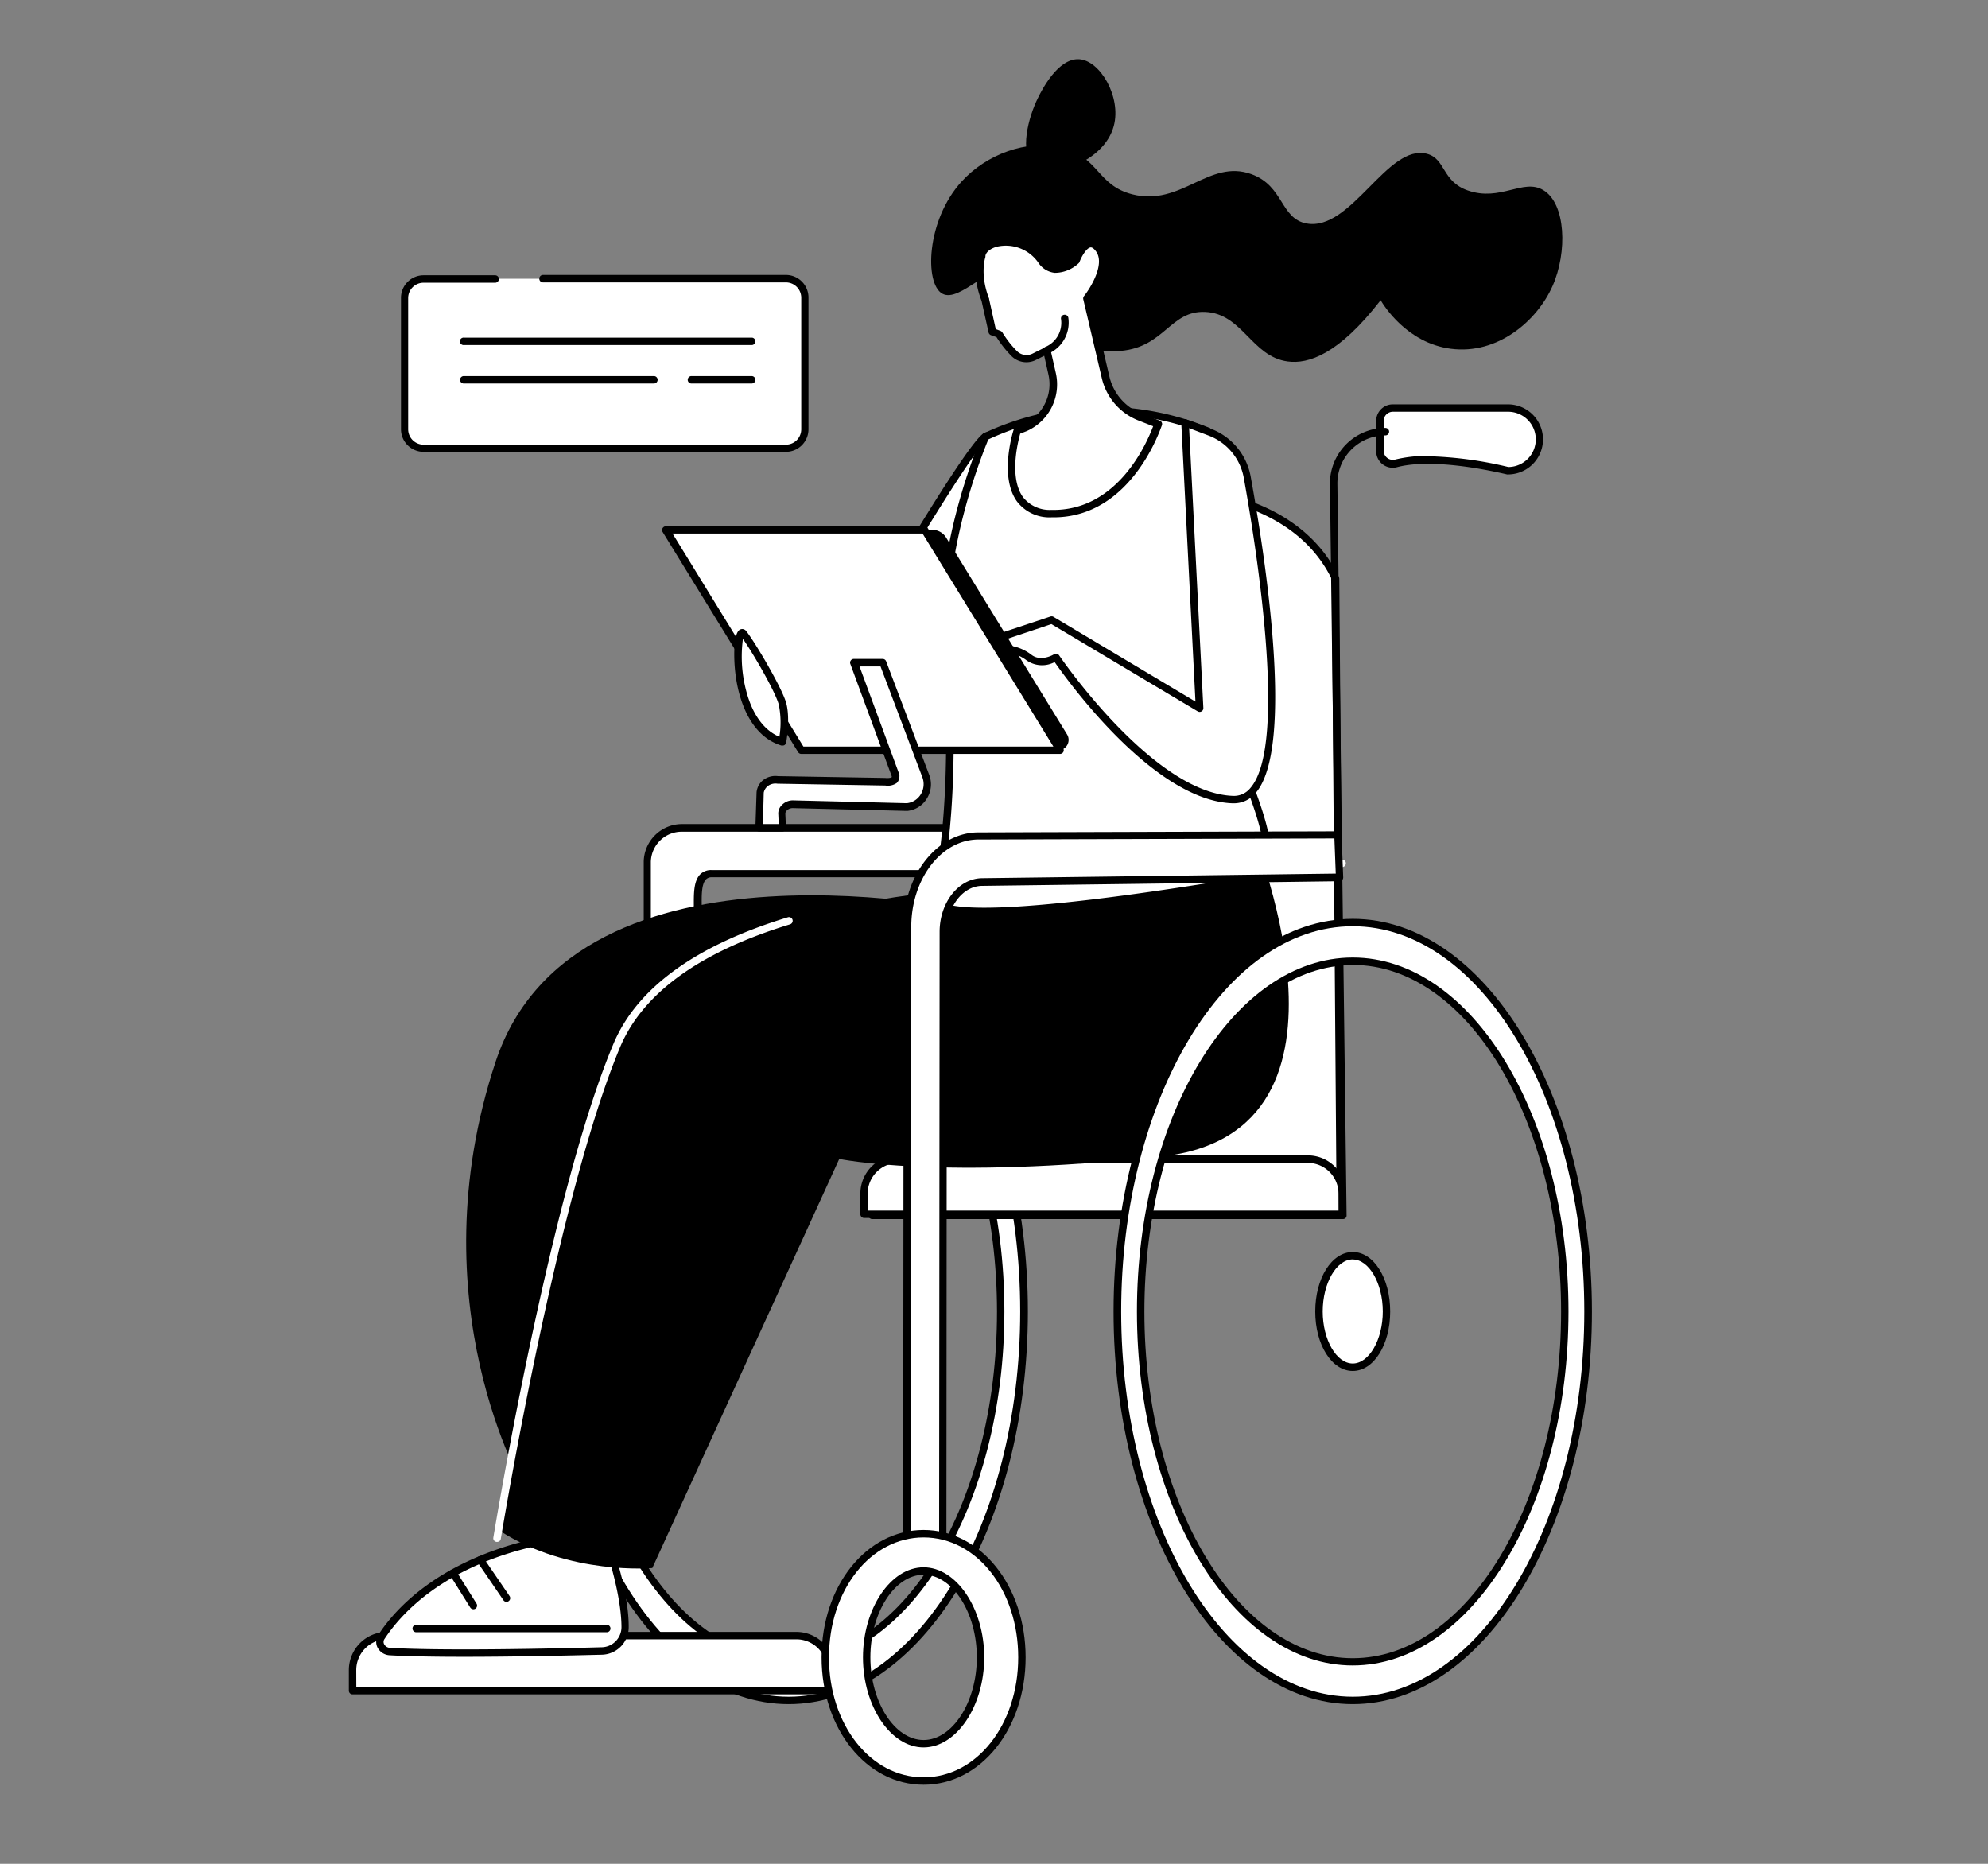 <svg id="Capa_1" data-name="Capa 1" xmlns="http://www.w3.org/2000/svg" viewBox="0 0 352 330"><rect x="0" y="0" width="352" height="330" fill="#808080" stroke="none"/><defs><style>.cls-1{fill:#fff;}</style></defs><path class="cls-1" d="M169.57,146.57H120.84a6.12,6.12,0,0,0-6.26,6v21.74l8.31.63.64-13.71c0-2.71-.39-6.53,2.45-6.53h43.59Z"/><path d="M122.89,175.57h0l-8.31-.64a.65.65,0,0,1-.6-.65V152.54a6.78,6.78,0,0,1,6.91-6.63h48.73a.66.66,0,0,1,.66.66v8.1a.65.65,0,0,1-.66.65H126a1.39,1.39,0,0,0-1,.39c-.8.81-.77,2.91-.75,4.59,0,.31,0,.61,0,.9l-.64,13.74a.65.65,0,0,1-.66.63Zm-7.65-1.9,7,.54.61-13c0-.25,0-.55,0-.85,0-2-.06-4.33,1.12-5.54a2.71,2.71,0,0,1,2-.77h42.94v-6.79H120.84a5.47,5.47,0,0,0-5.6,5.32Z"/><path class="cls-1" d="M98,232.21c0,38,18.66,68.87,41.69,68.87s41.7-30.84,41.7-68.87-18.67-68.87-41.7-68.87S98,194.18,98,232.21Zm4.15,0c0-34.25,16.81-62,37.54-62s37.55,27.76,37.55,62-16.81,62-37.55,62S102.1,266.46,102.1,232.21Z"/><path d="M139.64,301.73c-23.35,0-42.35-31.19-42.35-69.52s19-69.52,42.35-69.52S182,193.87,182,232.21,163,301.73,139.64,301.73Zm0-137.73c-22.63,0-41,30.6-41,68.21s18.41,68.21,41,68.21,41-30.6,41-68.21S162.27,164,139.64,164Zm0,130.88c-21.06,0-38.2-28.11-38.2-62.67s17.14-62.67,38.2-62.67,38.2,28.11,38.2,62.67S160.71,294.88,139.64,294.88Zm0-124c-20.34,0-36.89,27.53-36.89,61.36s16.55,61.36,36.89,61.36,36.89-27.53,36.89-61.36S160,170.85,139.64,170.85Z"/><path class="cls-1" d="M168.72,214.39h68.63l-.85-111.94c-12.36-25.79-64.16-15.86-67.78.21Z"/><path d="M237.35,215H168.72a.66.66,0,0,1-.66-.65V102.66a.77.77,0,0,1,0-.15c1.71-7.61,14.08-14.39,29.39-16.13,14.7-1.66,32.83,1.61,39.62,15.78a.89.89,0,0,1,.07.28L238,214.38a.67.67,0,0,1-.19.47A.68.68,0,0,1,237.35,215Zm-68-1.31h67.31l-.85-111.13c-6.54-13.44-24-16.52-38.22-14.91-14.73,1.66-26.59,8-28.24,15Z"/><path class="cls-1" d="M153,205.23h84.67a0,0,0,0,1,0,0v4.71a5.06,5.06,0,0,1-5.06,5.06H158a5.06,5.06,0,0,1-5.06-5.06v-4.71A0,0,0,0,1,153,205.23Z" transform="translate(390.61 420.22) rotate(180)"/><path d="M237.64,215.65H153a.66.66,0,0,1-.66-.66v-3.66a6.76,6.76,0,0,1,6.76-6.76h72.47a6.77,6.77,0,0,1,6.76,6.76V215A.66.66,0,0,1,237.64,215.65Zm-84-1.31H237v-3a5.45,5.45,0,0,0-5.44-5.44H159.07a5.45,5.45,0,0,0-5.44,5.44Z"/><path class="cls-1" d="M247.22,82c5.07-1.36,13.15-.27,19.81,1.29a5.53,5.53,0,0,0,0-11h-20.4a2.28,2.28,0,0,0-2.28,2.28v5.29A2.27,2.27,0,0,0,247.22,82Z"/><path d="M267,84a.39.39,0,0,1-.15,0c-8.26-1.92-15.36-2.39-19.49-1.28a2.93,2.93,0,0,1-3.69-2.83V74.53a2.94,2.94,0,0,1,2.93-2.94H267A6.18,6.18,0,1,1,267,84Zm-14.16-3.22a67.35,67.35,0,0,1,14.23,1.91A4.87,4.87,0,0,0,267,72.9h-20.4A1.63,1.63,0,0,0,245,74.53v5.29a1.62,1.62,0,0,0,2,1.56A23,23,0,0,1,252.87,80.73ZM247.22,82h0Z"/><path d="M237.78,215.85H154.44a.66.66,0,0,1-.66-.65.67.67,0,0,1,.66-.66h82.67L235.48,85.6a9.84,9.84,0,0,1,9.82-9.83.66.66,0,0,1,0,1.32,8.51,8.51,0,0,0-8.5,8.51l1.63,129.59a.63.63,0,0,1-.18.47A.7.7,0,0,1,237.78,215.85Z"/><path class="cls-1" d="M62.42,289.6h84.67a0,0,0,0,1,0,0v4.71a5.06,5.06,0,0,1-5.06,5.06H67.48a5.06,5.06,0,0,1-5.06-5.06V289.6a0,0,0,0,1,0,0Z" transform="translate(209.52 588.96) rotate(180)"/><path d="M147.09,300H62.42a.65.65,0,0,1-.65-.66V295.7a6.76,6.76,0,0,1,6.75-6.76H141a6.76,6.76,0,0,1,6.76,6.76v3.66A.66.66,0,0,1,147.09,300Zm-84-1.31h83.36v-3a5.45,5.45,0,0,0-5.45-5.44H68.52a5.45,5.45,0,0,0-5.44,5.44Z"/><path d="M92.81,263.4S73.58,230.79,87.75,188s86-26.39,86-26.39Z"/><path class="cls-1" d="M108.24,275.12s2.5,7.4,2.46,13a4.23,4.23,0,0,1-4.13,4.17c-7.91.22-27.64.68-37.52.12a1.72,1.72,0,0,1-1.52-2.59c2.74-4.17,10.17-12.73,26.68-16.62Z"/><path d="M82.22,293.35c-5,0-9.71-.07-13.21-.27a2.58,2.58,0,0,1-2.16-1.36,2.24,2.24,0,0,1,.13-2.24c3-4.65,10.63-13,27.07-16.9a.66.66,0,0,1,.24,0l14,1.9a.65.65,0,0,1,.54.44c.1.31,2.54,7.57,2.49,13.24a4.86,4.86,0,0,1-4.76,4.82C101.41,293.11,91.36,293.35,82.22,293.35Zm12-19.46C78.32,277.67,71,285.73,68.08,290.2a.88.88,0,0,0-.06.92,1.24,1.24,0,0,0,1.07.65c9.83.56,29.47.11,37.46-.11a3.57,3.57,0,0,0,3.49-3.52c0-4.73-1.8-10.85-2.3-12.42Z"/><path d="M221.16,145.9s23.57,54.68-15.56,58.87-57,.43-57,.43L115.5,277.63s-14.62,1.33-26.9-6.52c0,0,8.42-57,20.68-86.09s76.18-28.25,76.18-28.25Z"/><path class="cls-1" d="M88,273h-.11a.65.65,0,0,1-.54-.75c.41-2.48,10.15-61.08,21.28-87.46,4.17-9.88,14.56-17.41,30.88-22.38a.65.65,0,1,1,.38,1.25c-15.93,4.86-26,12.14-30.05,21.64C98.81,211.51,89.09,270,88.68,272.43A.65.65,0,0,1,88,273Z"/><path d="M89.68,283.62a.65.65,0,0,1-.54-.29l-4.63-6.78a.65.65,0,1,1,1.08-.74l4.63,6.78a.65.65,0,0,1-.17.91A.63.63,0,0,1,89.68,283.62Z"/><path d="M107.43,289H73.7a.66.66,0,0,1,0-1.32h33.73a.66.66,0,0,1,0,1.32Z"/><path d="M83.82,284.93a.67.67,0,0,1-.56-.31l-3.6-5.75a.65.65,0,0,1,.2-.9.66.66,0,0,1,.91.21l3.6,5.74a.66.66,0,0,1-.2.91A.64.64,0,0,1,83.82,284.93Z"/><path class="cls-1" d="M197.82,232.21c0,38,18.67,68.87,41.7,68.87s41.69-30.84,41.69-68.87-18.67-68.87-41.69-68.87S197.82,194.18,197.82,232.21Zm4.15,0c0-34.25,16.81-62,37.55-62s37.54,27.76,37.54,62-16.81,62-37.54,62S202,266.46,202,232.21Z"/><path d="M239.52,301.73c-23.36,0-42.35-31.19-42.35-69.52s19-69.52,42.35-69.52,42.35,31.18,42.35,69.52S262.87,301.73,239.52,301.73Zm0-137.73c-22.63,0-41,30.6-41,68.21s18.41,68.21,41,68.21,41-30.6,41-68.21S262.15,164,239.52,164Zm0,130.88c-21.07,0-38.21-28.11-38.21-62.67s17.14-62.67,38.21-62.67,38.2,28.11,38.2,62.67S260.58,294.88,239.52,294.88Zm0-124c-20.34,0-36.89,27.53-36.89,61.36s16.55,61.36,36.89,61.36,36.89-27.53,36.89-61.36S259.86,170.85,239.52,170.85Z"/><ellipse class="cls-1" cx="239.52" cy="232.21" rx="5.98" ry="9.87"/><path d="M239.52,242.74c-3.72,0-6.64-4.63-6.64-10.53s2.92-10.53,6.64-10.53,6.63,4.63,6.63,10.53S243.24,242.74,239.52,242.74Zm0-19.75c-2.89,0-5.32,4.22-5.32,9.22s2.43,9.21,5.32,9.21,5.32-4.22,5.32-9.21S242.4,223,239.52,223Z"/><path class="cls-1" d="M144.06,126.15s26.73-46.6,30.41-48.83,0,21.34,0,21.34l-20,33.32Z"/><path d="M154.51,132.64a.72.72,0,0,1-.32-.08l-10.45-5.84a.69.69,0,0,1-.31-.4.62.62,0,0,1,.06-.5C146.24,121,170.41,79,174.13,76.75a1.29,1.29,0,0,1,1.47,0c2.49,1.66.26,17.29-.48,22A.5.5,0,0,1,175,99l-20,33.32A.64.64,0,0,1,154.51,132.64ZM145,125.9l9.31,5.2,19.57-32.67c1.43-9.23,2.24-19.64,1.06-20.6l-.09,0C172.24,79.44,155.69,107.22,145,125.9Z"/><path class="cls-1" d="M213.93,76.37a48.44,48.44,0,0,0-39.46.95s-8.29,18.92-7,35.57c2.13,28.13-1,42.45-1.7,46-1.28,6.35,44.76-1.28,55-3,9.45-1.57-2.44-21.06-3.39-28.6S213.93,76.37,213.93,76.37Z"/><path d="M174.49,162.06q-7.34,0-8.91-1.62a1.79,1.79,0,0,1-.49-1.64l.06-.3c2.46-12.11,3-27.44,1.64-45.56-1.26-16.62,7-35.7,7.08-35.89a.68.68,0,0,1,.32-.33,49.59,49.59,0,0,1,40-.94.7.7,0,0,1,.37.56c0,.43,2.47,43.49,3.4,50.92.28,2.23,1.59,5.64,3,9.25,2.54,6.63,5.42,14.15,3.29,17.87a4.58,4.58,0,0,1-3.43,2.21C199,160.23,183.49,162.06,174.49,162.06ZM175,77.8c-.92,2.18-8,19.71-6.88,35,1.38,18.24.82,33.69-1.66,45.92l-.06.3a.46.46,0,0,0,.15.47c1.2,1.24,8.86,3.3,54.09-4.23a3.31,3.31,0,0,0,2.5-1.57c1.82-3.18-.94-10.39-3.38-16.75-1.41-3.69-2.75-7.17-3.05-9.55-.89-7.09-3.14-46.23-3.39-50.62A48.34,48.34,0,0,0,175,77.8Z"/><path class="cls-1" d="M212.41,125.39l-26.17-15.61L172,114.54a3.17,3.17,0,0,0,3.27.71,7.53,7.53,0,0,1,6.9,1.17c2,1.65,4.77,0,4.77,0s16.64,24.64,31.3,25.15c11.93.41,5.41-41.47,2.56-57.15a10.5,10.5,0,0,0-6.58-7.91l-4.39-1.67Z"/><path d="M218.44,142.23h-.2c-13.87-.48-29-21.42-31.5-25a4.76,4.76,0,0,1-5-.33,6.88,6.88,0,0,0-6.27-1.06,3.79,3.79,0,0,1-4-.89.66.66,0,0,1,.27-1.06L186,109.16a.64.64,0,0,1,.54.06l25.13,15-2.51-49.32a.67.67,0,0,1,.27-.57.65.65,0,0,1,.62-.08l4.39,1.68a11.19,11.19,0,0,1,7,8.4c2.58,14.18,7.84,48,.9,56.07A5,5,0,0,1,218.44,142.23ZM187,115.76a.64.64,0,0,1,.54.29c.17.24,16.62,24.38,30.79,24.87a3.72,3.72,0,0,0,3.08-1.41c6.75-7.82.79-44-1.2-55A9.89,9.89,0,0,0,214,77.12l-3.45-1.31,2.52,49.54a.66.66,0,0,1-1,.6L186.16,110.5l-12.54,4.2a2.61,2.61,0,0,0,1.47-.08,8.25,8.25,0,0,1,7.51,1.29c1.65,1.34,4,0,4-.06A.69.69,0,0,1,187,115.76Z"/><path d="M144.93,131.12l42.44,1.72a1.84,1.84,0,0,0,1.57-2.8L167.53,95.19a2.89,2.89,0,0,0-2.46-1.38l-42.9,1Z"/><polygon class="cls-1" points="141.88 132.84 187.69 132.84 163.72 93.81 117.91 93.81 141.88 132.84"/><path d="M187.69,133.49H141.88a.66.66,0,0,1-.56-.31l-24-39a.65.65,0,0,1,0-.66.67.67,0,0,1,.58-.34h45.8a.65.65,0,0,1,.56.32l24,39a.67.67,0,0,1,0,.67A.68.68,0,0,1,187.69,133.49Zm-45.44-1.31h44.26L163.35,94.47H119.08Z"/><path class="cls-1" d="M138.54,131.29s.78-4.06,0-6.77-5.58-10.77-6.95-12.45S129.05,128.39,138.54,131.29Z"/><path d="M138.54,132a.63.63,0,0,1-.19,0c-5.86-1.79-8.14-9.07-8.33-15.28-.05-1.8,0-4.89,1.1-5.29a.87.87,0,0,1,1,.3c1.46,1.8,6.29,9.95,7.07,12.69s.05,6.9,0,7.08a.7.7,0,0,1-.31.44A.67.67,0,0,1,138.54,132Zm-7-18.85a23.73,23.73,0,0,0,1,10.57c.82,2.41,2.43,5.46,5.46,6.73a15.77,15.77,0,0,0-.11-5.7C137.25,122.38,133.29,115.59,131.53,113.1Z"/><path d="M183.07,55.21c3.06,4.81,9.86,7.4,15.37,6.92,7.78-.69,8.76-7.16,14.93-6.9C220,55.5,221.62,63.15,228,64c3.65.49,9-1.21,16.46-10.84.56.94,4.66,7.58,12.43,8.59,8.28,1.08,15.26-4.92,18-11.09,2.67-6,2.37-14.63-1.64-17-3.55-2.13-7.57,2.1-13.37.06-4.58-1.6-3.9-5.59-7.19-6.48-7-1.9-13.43,13.76-21.33,12.33-4.68-.84-4-6.63-9.77-8.73-7.55-2.75-12.43,5.79-21.1,3.57-6.27-1.6-5.88-6.64-12.5-8.27-6.22-1.52-13.39,1.24-17.72,6C164,39,163.67,50.24,166.85,52s8.91-6.13,12.88-4C181.85,49.17,180.89,51.78,183.07,55.21Z"/><path d="M183.07,29.25c-2.66-2.15-1-8.51.73-11.94.63-1.29,3.49-7,7.24-6.82s7.54,6.7,6.17,11.82C195.49,28.72,186.19,31.78,183.07,29.25Z"/><path class="cls-1" d="M183.13,63.14a3.07,3.07,0,0,1-3.54-.54,18,18,0,0,1-2.7-3.44l-1.17-.44-1.25-5.62c-1.85-4.76-.67-7.86-.67-7.86.24-2.63,6.86-4.19,10.57.86,2.52,3.44,6.14,0,6.14,0s1.9-5.11,4.12-2-2.18,8.67-2.18,8.67l3.28,14a10,10,0,0,0,6.17,7.07l3.16,1.21s-4.93,16.15-18.9,15.85c-10.66-.23-6.06-14.63-6.06-14.63l1.4-.62a8.37,8.37,0,0,0,4.78-9.51L185.34,62Z"/><path d="M186.54,91.6h-.39a7.23,7.23,0,0,1-6.1-2.84c-3.16-4.41-.69-12.32-.58-12.65a.65.65,0,0,1,.36-.4l1.4-.62a7.72,7.72,0,0,0,4.41-8.76L184.89,63l-1.46.73a3.74,3.74,0,0,1-4.31-.66,19.5,19.5,0,0,1-2.67-3.37l-1-.36a.67.67,0,0,1-.41-.47l-1.24-5.58c-1.75-4.52-.87-7.64-.68-8.2.15-1.2,1.27-2.24,3-2.7a8.28,8.28,0,0,1,8.79,3.33,2.69,2.69,0,0,0,2,1.24,4.86,4.86,0,0,0,3.1-1.24c.28-.69,1.33-3,2.94-3.25a2.43,2.43,0,0,1,2.27,1.29c2.2,3.13-1.13,8-2,9.2l3.21,13.7a9.35,9.35,0,0,0,5.76,6.6l3.16,1.21a.66.66,0,0,1,.39.81C205.63,75.44,200.54,91.6,186.54,91.6Zm-5.9-14.82c-.4,1.41-2,7.76.48,11.22a6,6,0,0,0,5,2.28c11.83.28,17-12,18.06-14.81l-2.56-1A10.64,10.64,0,0,1,195.1,67l-3.29-14a.67.67,0,0,1,.12-.56c1.14-1.43,3.75-5.64,2.16-7.89-.25-.36-.65-.79-1-.74-.71.1-1.58,1.59-1.94,2.56a.62.62,0,0,1-.17.25,6.19,6.19,0,0,1-4.22,1.69,4,4,0,0,1-2.9-1.78,7,7,0,0,0-7.38-2.84c-1.16.33-1.94,1-2,1.64a1.16,1.16,0,0,1,0,.18s-1.06,3,.66,7.39l0,.09,1.17,5.28.84.32a.67.67,0,0,1,.33.27,18,18,0,0,0,2.6,3.32,2.4,2.4,0,0,0,2.79.41l2.21-1.1a.65.65,0,0,1,.93.44l.94,4.14a9.05,9.05,0,0,1-5.16,10.26Z"/><path d="M185.34,62.69a.67.67,0,0,1-.59-.37.66.66,0,0,1,.31-.88,4.63,4.63,0,0,0,2.81-4.93.65.65,0,0,1,.51-.77.66.66,0,0,1,.78.51,6,6,0,0,1-3.53,6.37A.59.59,0,0,1,185.34,62.69Z"/><path class="cls-1" d="M166.47,212.46a.65.65,0,0,1-.66-.66v-49a10.61,10.61,0,0,1,10.59-10.6h61.24a.66.66,0,0,1,0,1.32H176.4a9.29,9.29,0,0,0-9.28,9.28v49A.65.65,0,0,1,166.47,212.46Z"/><path class="cls-1" d="M160.57,277.66h6.37L167,165.05c0-4.9,3.11-8.86,6.93-8.85l63.25-.82-.28-7.54-63.67.2c-6.94,0-12.58,7.18-12.6,16.07Z"/><path d="M166.94,278.33h-6.37a.66.66,0,0,1-.65-.66L160,164.11c0-9.23,6-16.73,13.23-16.73h0l63.66-.19h0a.65.65,0,0,1,.65.63l.29,7.53a.7.7,0,0,1-.18.48.67.67,0,0,1-.47.2l-63.25.82h0c-3.46,0-6.27,3.68-6.28,8.2l-.08,112.62a.65.65,0,0,1-.2.47A.66.66,0,0,1,166.94,278.33ZM161.23,277h5.05l.09-112c0-5.25,3.41-9.51,7.58-9.51h0l62.56-.81-.24-6.23-63,.19h0c-6.56,0-11.9,6.92-11.92,15.43Z"/><path class="cls-1" d="M146.12,293.45c0-12.28,7.65-21.9,17.41-21.9s17.41,9.62,17.41,21.9-7.64,21.89-17.41,21.89S146.12,305.73,146.12,293.45Zm7.33,0c0,8.28,4.62,15.28,10.08,15.28s10.08-7,10.08-15.28-4.61-15.29-10.08-15.29S153.45,285.16,153.45,293.45Z"/><path d="M163.53,316c-10.13,0-18.06-9.91-18.06-22.55s7.93-22.56,18.06-22.56,18.07,9.91,18.07,22.56S173.66,316,163.53,316Zm0-43.79c-9.39,0-16.75,9.33-16.75,21.24s7.36,21.24,16.75,21.24,16.76-9.33,16.76-21.24S172.93,272.21,163.53,272.21Zm0,37.18c-5.82,0-10.73-7.3-10.73-15.94s4.91-15.95,10.73-15.95,10.74,7.3,10.74,15.95S169.35,309.39,163.53,309.39Zm0-30.57c-5.1,0-9.42,6.7-9.42,14.63s4.32,14.63,9.42,14.63,9.43-6.7,9.43-14.63S168.64,278.82,163.53,278.82Z"/><path class="cls-1" d="M156.36,117.29h-5.12l7.39,20c0,1.21-1,1.06-2.16,1L137.71,138a2.68,2.68,0,0,0-3.09,2.24l-.21,6.29h4.15l-.11-2.56a1.92,1.92,0,0,1,1.92-1.6l20,.49a1.57,1.57,0,0,0,.29,0,4.06,4.06,0,0,0,3.27-5.5Z"/><path d="M138.56,147.22h-4.15a.67.67,0,0,1-.48-.2.66.66,0,0,1-.18-.48l.21-6.28a3.19,3.19,0,0,1,1-2,3.52,3.52,0,0,1,2.77-.84l19,.32a2.75,2.75,0,0,0,1.12-.08.39.39,0,0,0,.05-.19l-7.34-19.92a.62.62,0,0,1,.08-.6.63.63,0,0,1,.53-.28h5.12a.65.65,0,0,1,.61.42l7.62,20.09a4.71,4.71,0,0,1-.39,4.18,4.59,4.59,0,0,1-3.42,2.21l-.39,0-20-.49a1.48,1.48,0,0,0-1,.42.8.8,0,0,0-.27.52l.11,2.53a.66.66,0,0,1-.18.48A.67.67,0,0,1,138.56,147.22Zm-3.48-1.31h2.8L137.8,144a2.08,2.08,0,0,1,.67-1.49,2.68,2.68,0,0,1,1.92-.8l20,.5.2,0a3.27,3.27,0,0,0,2.45-1.58,3.45,3.45,0,0,0,.28-3L155.91,118h-3.72l7.06,19.15a.62.62,0,0,1,0,.23,1.66,1.66,0,0,1-.45,1.24,2.76,2.76,0,0,1-2.08.46h-.31l-18.75-.32a2.25,2.25,0,0,0-1.76.46,2,2,0,0,0-.67,1.13Z"/><rect class="cls-1" x="71.64" y="49.36" width="70.89" height="30.02" rx="3.38"/><path d="M139.15,80H75a4,4,0,0,1-4-4V52.74a4,4,0,0,1,4-4H87.67a.66.66,0,0,1,0,1.32H75a2.72,2.72,0,0,0-2.73,2.72V76A2.73,2.73,0,0,0,75,78.73h64.13A2.72,2.72,0,0,0,141.87,76V52.74A2.72,2.72,0,0,0,139.15,50h-43a.66.66,0,0,1,0-1.32h43a4,4,0,0,1,4,4V76A4,4,0,0,1,139.15,80Z"/><path d="M133.17,61.09h-51a.66.66,0,1,1,0-1.31h51a.66.66,0,0,1,0,1.31Z"/><path d="M133.17,67.9H122.51a.66.66,0,1,1,0-1.31h10.66a.66.66,0,0,1,0,1.31Z"/><path d="M115.7,67.9H82.2a.66.66,0,1,1,0-1.31h33.5a.66.66,0,1,1,0,1.31Z"/></svg>